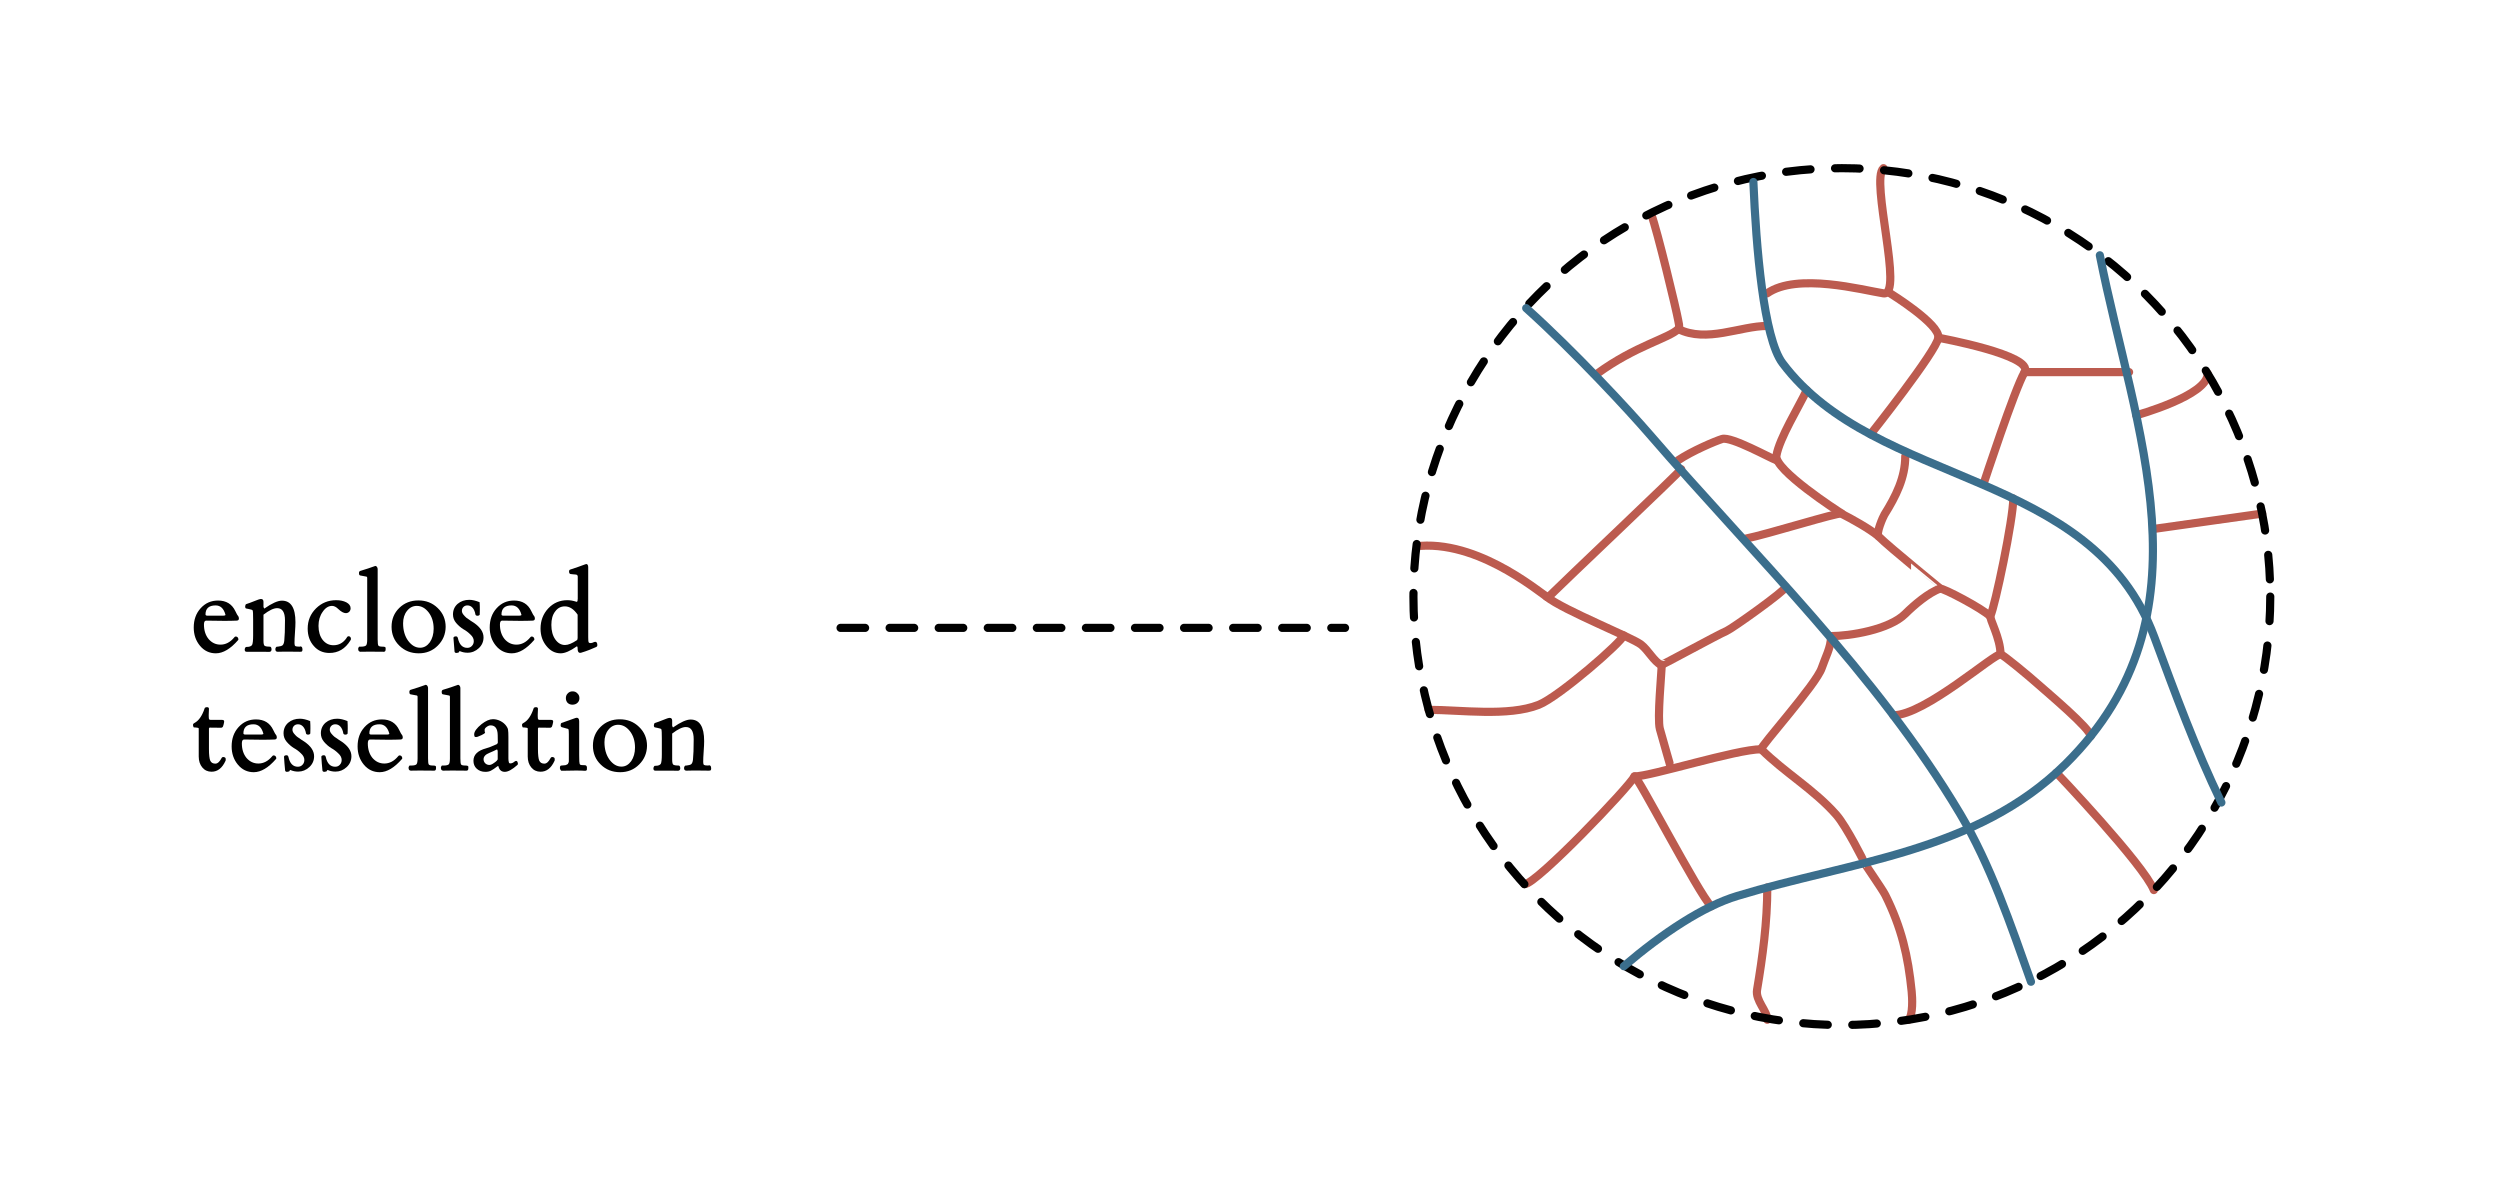 <?xml version="1.0" encoding="UTF-8" standalone="no"?>
<!DOCTYPE svg PUBLIC "-//W3C//DTD SVG 1.1//EN" "http://www.w3.org/Graphics/SVG/1.1/DTD/svg11.dtd">
<svg width="100%" height="100%" viewBox="0 0 701 333" version="1.1" xmlns="http://www.w3.org/2000/svg" xmlns:xlink="http://www.w3.org/1999/xlink" xml:space="preserve" xmlns:serif="http://www.serif.com/" style="fill-rule:evenodd;clip-rule:evenodd;stroke-linecap:round;stroke-miterlimit:1.5;">
    <rect id="et" x="0.497" y="0" width="700.169" height="332.702" style="fill:none;"/>
    <g>
        <path d="M524.52,121.754C524.52,121.754 542.984,98.484 543.509,94.706C544.033,90.929 530.044,82.275 530.044,82.275" style="fill:none;stroke:#bc5b4f;stroke-width:2.29px;"/>
        <path d="M556.304,135.331C556.304,135.331 564.916,109.062 567.692,104.338C570.468,99.614 543.523,94.706 543.523,94.706" style="fill:none;stroke:#bc5b4f;stroke-width:2.29px;"/>
        <path d="M596.996,104.338L567.692,104.338" style="fill:none;stroke:#bc5b4f;stroke-width:2.29px;"/>
        <path d="M495.502,82.256C503.879,76.36 522.327,81.348 528.124,82.256C533.922,83.165 524.376,50.305 528.124,47.156" style="fill:none;stroke:#bc5b4f;stroke-width:2.29px;"/>
        <path d="M530.886,200.562C539.742,200.562 559.437,182.955 561.024,183.484C561.92,183.782 568.701,189.412 571.191,191.623C574.199,194.295 586.227,204.377 586.227,206.425" style="fill:none;stroke:#bc5b4f;stroke-width:2.29px;"/>
        <path d="M564.525,139.787C564.525,145.603 559.364,170.155 558.119,172.644C557.718,173.447 560.942,178.892 560.942,183.472" style="fill:none;stroke:#bc5b4f;stroke-width:2.29px;"/>
        <path d="M513.228,178.366C518.717,178.366 529.773,176.577 534.25,172.1C536.628,169.722 540.872,166.1 543.995,165.059C544.77,164.801 555.931,170.679 558.084,172.832" style="fill:none;stroke:#bc5b4f;stroke-width:2.29px;"/>
        <path d="M544.059,165.051C544.102,165.016 529.881,153.543 526.759,150.42C525.926,149.588 528.062,144.828 528.393,144.296C531.598,139.161 534.236,133.943 534.236,127.934" style="fill:none;stroke:#bc5b4f;stroke-width:2.29px;"/>
        <path d="M489.267,151.088C495.82,149.776 515.41,143.577 516.313,144.028C519.063,145.403 524.194,148.271 526.568,150.234" style="fill:none;stroke:#bc5b4f;stroke-width:2.29px;"/>
        <path d="M516.455,144.005C515.248,143.28 497.444,131.734 498.104,127.778C498.918,122.9 504.466,113.977 506.619,109.382" style="fill:none;stroke:#bc5b4f;stroke-width:2.29px;"/>
        <path d="M470.6,129.027C474.495,126.43 480.844,123.731 482.886,123.086C485.39,122.295 496.537,128.53 498.086,129.027" style="fill:none;stroke:#bc5b4f;stroke-width:2.29px;"/>
        <path d="M447.856,104.764C458.643,96.87 467.953,94.907 470.67,92.191C471.069,91.791 470.661,90.379 470.553,89.731C470.13,87.19 464.628,64.335 463.027,60.175" style="fill:none;stroke:#bc5b4f;stroke-width:2.29px;"/>
        <path d="M470.6,92.259C478.527,96.223 487.982,91.396 495.502,91.396" style="fill:none;stroke:#bc5b4f;stroke-width:2.29px;"/>
        <path d="M522.832,241.992C522.634,241.952 527.831,249.347 528.653,251.001C533.188,260.125 535.026,268.019 536.032,278.017C536.199,279.676 536.483,284.619 535.12,285.982" style="fill:none;stroke:#bc5b4f;stroke-width:2.29px;"/>
        <path d="M495.549,248.832C495.549,258.668 494.24,268.194 492.68,277.54C492.173,280.576 495.549,283.423 495.549,285.939" style="fill:none;stroke:#bc5b4f;stroke-width:2.29px;"/>
        <path d="M522.832,241.992C522.825,241.872 517.799,231.784 514.899,228.477C508.709,221.419 500.376,216.613 493.852,210.09C493.335,209.574 509.268,191.93 510.817,187.315C511.764,184.496 513.41,181.548 513.41,178.611" style="fill:none;stroke:#bc5b4f;stroke-width:2.29px;"/>
        <path d="M427.517,247.913C430.744,247.913 456.812,220.695 458.305,217.71C458.767,216.787 476.31,250.631 479.821,254.142" style="fill:none;stroke:#bc5b4f;stroke-width:2.29px;"/>
        <path d="M458.305,217.71C462.855,217.71 486.877,210.09 493.852,210.09" style="fill:none;stroke:#bc5b4f;stroke-width:2.29px;"/>
        <path d="M398.351,153.057C416.122,151.849 433.66,167.924 434.096,167.487C438.25,163.333 471.406,131.998 471.406,131.554" style="fill:none;stroke:#bc5b4f;stroke-width:2.29px;"/>
        <path d="M433.611,167.284C438.49,171.188 457.622,178.727 460.173,180.754C462.236,182.393 463.733,185.448 465.781,186.471C465.985,186.573 481.714,177.942 484.094,176.943C485.671,176.281 500.738,165.536 500.738,164.574" style="fill:none;stroke:#bc5b4f;stroke-width:2.29px;"/>
        <path d="M465.938,186.381C465.938,188.564 464.64,201.455 465.428,204.412C466.259,207.53 468.47,214.945 468.43,215.06" style="fill:none;stroke:#bc5b4f;stroke-width:2.29px;"/>
        <path d="M400.576,199.038C409.584,199.038 422.881,200.993 431.44,197.64C437.108,195.421 455.238,179.612 455.238,178.157" style="fill:none;stroke:#bc5b4f;stroke-width:2.29px;"/>
        <path d="M576.602,216.671C576.602,216.671 601.08,242.399 603.94,249.574" style="fill:none;stroke:#bc5b4f;stroke-width:2.29px;"/>
        <path d="M603.94,148.311L634.325,144.005" style="fill:none;stroke:#bc5b4f;stroke-width:2.29px;"/>
        <path d="M599.007,116.446C599.007,116.446 619.135,110.903 619.029,104.764" style="fill:none;stroke:#bc5b4f;stroke-width:2.29px;"/>
        <circle cx="516.455" cy="167.284" r="120.128" style="fill:none;stroke:#000;stroke-width:2.29px;stroke-dasharray:6.88,6.88,0,0;"/>
        <path d="M491.649,51.032C492.423,69.441 494.516,94.753 499.813,101.815C526.104,136.866 586.48,131.179 604.045,178.561C609.858,194.243 615.632,210.041 622.878,225.03" style="fill:none;stroke:#3b6e8c;stroke-width:2.29px;"/>
        <path d="M455.323,270.929C466.312,261.559 477.613,254.128 487.044,251.255C518.902,241.553 554.32,238.912 579.276,214.136C621.229,172.485 598.416,120.316 588.796,71.583" style="fill:none;stroke:#3b6e8c;stroke-width:2.29px;"/>
        <path d="M427.947,86.408C441.731,98.794 457.048,115.417 462.515,121.754C491.966,155.892 526.31,188.967 549.628,228.2C558.203,242.629 563.809,259.268 569.489,275.279" style="fill:none;stroke:#3b6e8c;stroke-width:2.29px;"/>
    </g>
    <g transform="matrix(1,0,0,1,-444.352,-122.526)">
        <g transform="matrix(33.333,0,0,33.333,497.808,305.217)">
            <path d="M0.026,-0.202C0.026,-0.267 0.045,-0.321 0.084,-0.364C0.124,-0.408 0.172,-0.429 0.231,-0.429C0.3,-0.429 0.348,-0.399 0.376,-0.34C0.386,-0.318 0.395,-0.303 0.403,-0.293C0.405,-0.287 0.406,-0.282 0.406,-0.277C0.406,-0.266 0.399,-0.26 0.386,-0.26C0.362,-0.259 0.328,-0.258 0.286,-0.258C0.243,-0.258 0.191,-0.259 0.131,-0.26C0.118,-0.26 0.112,-0.249 0.112,-0.227C0.112,-0.178 0.125,-0.137 0.151,-0.105C0.178,-0.074 0.211,-0.058 0.251,-0.058C0.294,-0.058 0.333,-0.078 0.367,-0.119C0.372,-0.126 0.379,-0.128 0.387,-0.125C0.392,-0.124 0.396,-0.12 0.399,-0.114C0.402,-0.107 0.403,-0.102 0.4,-0.097C0.336,-0.023 0.273,0.015 0.212,0.015C0.159,0.015 0.114,-0.006 0.079,-0.048C0.044,-0.09 0.026,-0.141 0.026,-0.202ZM0.125,-0.311C0.125,-0.309 0.126,-0.307 0.127,-0.306C0.13,-0.304 0.132,-0.303 0.135,-0.302C0.138,-0.302 0.14,-0.302 0.142,-0.302L0.277,-0.302C0.28,-0.302 0.284,-0.302 0.288,-0.304C0.291,-0.305 0.293,-0.306 0.293,-0.308L0.293,-0.309C0.279,-0.362 0.251,-0.388 0.21,-0.388C0.153,-0.388 0.125,-0.362 0.125,-0.311Z" style="fill-rule:nonzero;"/>
        </g>
        <g transform="matrix(33.333,0,0,33.333,512.196,305.217)">
            <path d="M0.025,-0.006C0.024,-0.009 0.023,-0.012 0.023,-0.015C0.023,-0.019 0.024,-0.023 0.025,-0.027C0.028,-0.035 0.032,-0.039 0.038,-0.039L0.043,-0.039C0.064,-0.039 0.078,-0.045 0.085,-0.055C0.091,-0.066 0.094,-0.093 0.094,-0.135L0.094,-0.269C0.094,-0.314 0.093,-0.339 0.09,-0.346C0.089,-0.35 0.077,-0.354 0.056,-0.358L0.036,-0.362C0.03,-0.363 0.027,-0.369 0.027,-0.38C0.028,-0.391 0.031,-0.397 0.036,-0.399C0.05,-0.403 0.079,-0.414 0.122,-0.431C0.135,-0.436 0.145,-0.44 0.152,-0.441C0.155,-0.442 0.158,-0.442 0.16,-0.442C0.166,-0.442 0.171,-0.44 0.174,-0.438C0.179,-0.433 0.181,-0.427 0.181,-0.419L0.181,-0.376C0.181,-0.375 0.182,-0.373 0.183,-0.37C0.184,-0.368 0.185,-0.365 0.186,-0.364C0.187,-0.362 0.188,-0.361 0.189,-0.362C0.252,-0.406 0.301,-0.428 0.336,-0.428C0.412,-0.428 0.45,-0.368 0.45,-0.247C0.45,-0.228 0.449,-0.199 0.446,-0.16C0.443,-0.121 0.442,-0.091 0.442,-0.071C0.442,-0.058 0.444,-0.05 0.449,-0.046C0.454,-0.043 0.465,-0.041 0.484,-0.041C0.493,-0.045 0.5,-0.043 0.505,-0.036C0.507,-0.032 0.509,-0.026 0.509,-0.016C0.509,-0.007 0.506,-0.001 0.501,0.001C0.498,0.002 0.494,0.002 0.488,0.002C0.474,0.002 0.444,0.002 0.396,0.001L0.354,0.001C0.33,0.001 0.313,0.002 0.303,0.002L0.301,0.002C0.288,0.002 0.281,-0.005 0.281,-0.019C0.281,-0.024 0.282,-0.029 0.285,-0.034C0.288,-0.039 0.291,-0.041 0.295,-0.041L0.301,-0.041C0.321,-0.043 0.335,-0.047 0.342,-0.053C0.349,-0.06 0.354,-0.072 0.356,-0.091C0.36,-0.128 0.362,-0.185 0.362,-0.262C0.362,-0.331 0.34,-0.365 0.296,-0.365C0.267,-0.365 0.229,-0.347 0.181,-0.31L0.181,-0.092C0.181,-0.068 0.184,-0.054 0.19,-0.049C0.196,-0.044 0.211,-0.041 0.235,-0.041C0.243,-0.041 0.248,-0.034 0.249,-0.019C0.249,-0.005 0.243,0.002 0.23,0.003C0.219,0.003 0.201,0.002 0.178,0.002L0.096,0.002C0.072,0.002 0.054,0.002 0.043,0.002L0.04,0.002C0.032,0.002 0.027,-0.001 0.025,-0.006Z" style="fill-rule:nonzero;"/>
        </g>
        <g transform="matrix(33.333,0,0,33.333,529.628,305.217)">
            <path d="M0.03,-0.193C0.03,-0.26 0.053,-0.316 0.1,-0.363C0.147,-0.409 0.203,-0.432 0.27,-0.432C0.303,-0.432 0.331,-0.426 0.355,-0.414C0.379,-0.401 0.391,-0.385 0.391,-0.364C0.391,-0.352 0.387,-0.343 0.38,-0.335C0.372,-0.327 0.362,-0.323 0.351,-0.323C0.333,-0.323 0.311,-0.335 0.287,-0.358C0.27,-0.375 0.252,-0.384 0.235,-0.384C0.205,-0.384 0.178,-0.367 0.156,-0.334C0.133,-0.302 0.121,-0.262 0.121,-0.216C0.121,-0.167 0.133,-0.128 0.156,-0.098C0.18,-0.068 0.21,-0.053 0.247,-0.053C0.292,-0.053 0.329,-0.073 0.357,-0.114C0.362,-0.126 0.37,-0.131 0.38,-0.128C0.387,-0.125 0.392,-0.12 0.393,-0.112C0.394,-0.11 0.394,-0.108 0.394,-0.106C0.394,-0.102 0.392,-0.097 0.389,-0.093C0.346,-0.023 0.287,0.012 0.213,0.012C0.16,0.012 0.116,-0.007 0.082,-0.046C0.047,-0.085 0.03,-0.134 0.03,-0.193Z" style="fill-rule:nonzero;"/>
        </g>
        <g transform="matrix(33.333,0,0,33.333,544.016,305.217)">
            <path d="M0.025,-0.01C0.024,-0.014 0.023,-0.018 0.023,-0.021C0.023,-0.026 0.024,-0.03 0.026,-0.033C0.028,-0.038 0.03,-0.04 0.032,-0.041C0.034,-0.041 0.039,-0.041 0.046,-0.041C0.069,-0.041 0.084,-0.045 0.09,-0.052C0.096,-0.059 0.099,-0.076 0.099,-0.101L0.099,-0.619C0.099,-0.627 0.095,-0.631 0.088,-0.631L0.04,-0.64C0.034,-0.641 0.03,-0.647 0.03,-0.658C0.029,-0.669 0.033,-0.675 0.04,-0.678C0.087,-0.692 0.129,-0.706 0.167,-0.72L0.168,-0.72C0.173,-0.72 0.177,-0.717 0.181,-0.712C0.185,-0.706 0.187,-0.7 0.187,-0.694L0.187,-0.102C0.187,-0.073 0.189,-0.056 0.193,-0.05C0.197,-0.044 0.209,-0.041 0.23,-0.041C0.245,-0.041 0.253,-0.038 0.254,-0.031L0.254,-0.018C0.254,-0.005 0.249,0.002 0.239,0.002C0.191,0.001 0.15,0.001 0.117,0.001C0.084,0.001 0.059,0.001 0.041,0.002C0.039,0.002 0.036,0.001 0.032,-0.001C0.028,-0.004 0.026,-0.007 0.025,-0.01Z" style="fill-rule:nonzero;"/>
        </g>
        <g transform="matrix(33.333,0,0,33.333,553.081,305.217)">
            <path d="M0.032,-0.208C0.032,-0.272 0.054,-0.325 0.097,-0.367C0.14,-0.409 0.194,-0.43 0.258,-0.43C0.322,-0.43 0.376,-0.409 0.42,-0.366C0.465,-0.323 0.487,-0.27 0.487,-0.207C0.486,-0.145 0.464,-0.093 0.421,-0.05C0.377,-0.006 0.324,0.015 0.261,0.015C0.196,0.015 0.142,-0.006 0.098,-0.049C0.054,-0.091 0.032,-0.145 0.032,-0.208ZM0.129,-0.237C0.129,-0.179 0.143,-0.13 0.171,-0.091C0.2,-0.052 0.233,-0.032 0.272,-0.032C0.305,-0.032 0.332,-0.048 0.354,-0.078C0.375,-0.109 0.386,-0.147 0.386,-0.192C0.386,-0.247 0.372,-0.292 0.344,-0.329C0.316,-0.365 0.283,-0.384 0.244,-0.384C0.212,-0.384 0.184,-0.37 0.162,-0.342C0.14,-0.315 0.129,-0.279 0.129,-0.237Z" style="fill-rule:nonzero;"/>
        </g>
        <g transform="matrix(33.333,0,0,33.333,570.334,305.217)">
            <path d="M0.031,-0.312C0.031,-0.348 0.044,-0.378 0.07,-0.401C0.097,-0.424 0.13,-0.435 0.169,-0.435C0.194,-0.435 0.223,-0.428 0.255,-0.415C0.257,-0.391 0.257,-0.37 0.257,-0.351C0.257,-0.336 0.257,-0.323 0.256,-0.311C0.256,-0.309 0.254,-0.307 0.25,-0.304C0.246,-0.302 0.242,-0.301 0.238,-0.301C0.227,-0.301 0.222,-0.305 0.22,-0.311C0.216,-0.336 0.207,-0.356 0.195,-0.369C0.183,-0.382 0.169,-0.388 0.153,-0.388C0.139,-0.388 0.128,-0.384 0.119,-0.375C0.11,-0.366 0.106,-0.355 0.106,-0.342C0.106,-0.332 0.11,-0.321 0.119,-0.31C0.128,-0.299 0.136,-0.291 0.144,-0.284C0.152,-0.278 0.164,-0.27 0.18,-0.259C0.197,-0.248 0.206,-0.243 0.208,-0.241C0.261,-0.204 0.288,-0.164 0.288,-0.119C0.288,-0.084 0.275,-0.053 0.248,-0.028C0.221,-0.003 0.19,0.01 0.154,0.01C0.132,0.01 0.112,0.006 0.095,-0.001C0.091,-0.002 0.089,-0.003 0.087,-0.004C0.084,-0.001 0.081,0.003 0.079,0.008C0.069,0.011 0.062,0.012 0.059,0.012L0.058,0.012C0.049,0.011 0.044,0.006 0.044,-0.002C0.04,-0.041 0.037,-0.079 0.035,-0.114C0.035,-0.119 0.037,-0.123 0.042,-0.125C0.048,-0.128 0.055,-0.128 0.062,-0.127C0.067,-0.125 0.07,-0.121 0.072,-0.114C0.084,-0.058 0.111,-0.031 0.151,-0.031C0.167,-0.031 0.18,-0.036 0.19,-0.047C0.201,-0.058 0.206,-0.072 0.206,-0.088C0.206,-0.107 0.197,-0.126 0.178,-0.143C0.16,-0.161 0.14,-0.176 0.118,-0.188C0.097,-0.201 0.077,-0.218 0.058,-0.24C0.04,-0.261 0.031,-0.285 0.031,-0.312Z" style="fill-rule:nonzero;"/>
        </g>
        <g transform="matrix(33.333,0,0,33.333,580.799,305.217)">
            <path d="M0.026,-0.202C0.026,-0.267 0.045,-0.321 0.084,-0.364C0.124,-0.408 0.172,-0.429 0.231,-0.429C0.3,-0.429 0.348,-0.399 0.376,-0.34C0.386,-0.318 0.395,-0.303 0.403,-0.293C0.405,-0.287 0.406,-0.282 0.406,-0.277C0.406,-0.266 0.399,-0.26 0.386,-0.26C0.362,-0.259 0.328,-0.258 0.286,-0.258C0.243,-0.258 0.191,-0.259 0.131,-0.26C0.118,-0.26 0.112,-0.249 0.112,-0.227C0.112,-0.178 0.125,-0.137 0.151,-0.105C0.178,-0.074 0.211,-0.058 0.251,-0.058C0.294,-0.058 0.333,-0.078 0.367,-0.119C0.372,-0.126 0.379,-0.128 0.387,-0.125C0.392,-0.124 0.396,-0.12 0.399,-0.114C0.402,-0.107 0.403,-0.102 0.4,-0.097C0.336,-0.023 0.273,0.015 0.212,0.015C0.159,0.015 0.114,-0.006 0.079,-0.048C0.044,-0.09 0.026,-0.141 0.026,-0.202ZM0.125,-0.311C0.125,-0.309 0.126,-0.307 0.127,-0.306C0.13,-0.304 0.132,-0.303 0.135,-0.302C0.138,-0.302 0.14,-0.302 0.142,-0.302L0.277,-0.302C0.28,-0.302 0.284,-0.302 0.288,-0.304C0.291,-0.305 0.293,-0.306 0.293,-0.308L0.293,-0.309C0.279,-0.362 0.251,-0.388 0.21,-0.388C0.153,-0.388 0.125,-0.362 0.125,-0.311Z" style="fill-rule:nonzero;"/>
        </g>
        <g transform="matrix(33.333,0,0,33.333,595.187,305.217)">
            <path d="M0.022,-0.193C0.022,-0.26 0.044,-0.317 0.087,-0.363C0.13,-0.409 0.184,-0.432 0.248,-0.432C0.27,-0.432 0.295,-0.428 0.323,-0.419C0.325,-0.419 0.326,-0.419 0.327,-0.418C0.328,-0.418 0.329,-0.419 0.33,-0.42C0.331,-0.422 0.331,-0.423 0.332,-0.424C0.333,-0.424 0.333,-0.426 0.333,-0.428C0.334,-0.431 0.334,-0.432 0.334,-0.433C0.334,-0.434 0.334,-0.435 0.334,-0.438C0.335,-0.44 0.335,-0.441 0.335,-0.442L0.335,-0.632C0.333,-0.639 0.331,-0.643 0.33,-0.644C0.327,-0.646 0.322,-0.647 0.315,-0.648C0.308,-0.649 0.3,-0.65 0.292,-0.65C0.283,-0.651 0.278,-0.651 0.275,-0.652C0.267,-0.653 0.263,-0.659 0.262,-0.67C0.261,-0.682 0.265,-0.689 0.276,-0.691C0.323,-0.706 0.364,-0.721 0.399,-0.734C0.402,-0.735 0.405,-0.736 0.408,-0.736C0.412,-0.736 0.415,-0.734 0.417,-0.731C0.421,-0.727 0.423,-0.72 0.423,-0.711L0.423,-0.121C0.423,-0.098 0.424,-0.083 0.427,-0.078C0.429,-0.073 0.435,-0.071 0.444,-0.071C0.451,-0.071 0.461,-0.074 0.473,-0.08C0.479,-0.082 0.484,-0.082 0.488,-0.081C0.492,-0.08 0.495,-0.075 0.498,-0.068C0.499,-0.063 0.5,-0.058 0.5,-0.054C0.5,-0.047 0.497,-0.042 0.492,-0.039C0.453,-0.021 0.41,-0.004 0.363,0.01C0.351,0.013 0.344,0.01 0.339,0.002C0.335,-0.007 0.333,-0.016 0.334,-0.026C0.334,-0.03 0.334,-0.034 0.333,-0.037C0.332,-0.04 0.331,-0.042 0.33,-0.043C0.329,-0.044 0.327,-0.044 0.326,-0.043C0.271,-0.004 0.226,0.015 0.192,0.015C0.145,0.015 0.105,-0.005 0.072,-0.046C0.038,-0.087 0.022,-0.136 0.022,-0.193ZM0.113,-0.224C0.113,-0.174 0.124,-0.133 0.146,-0.102C0.168,-0.071 0.195,-0.055 0.228,-0.055C0.255,-0.055 0.288,-0.069 0.327,-0.095C0.33,-0.095 0.333,-0.101 0.334,-0.113L0.334,-0.31C0.302,-0.357 0.266,-0.38 0.227,-0.38C0.193,-0.38 0.166,-0.366 0.145,-0.337C0.123,-0.309 0.113,-0.271 0.113,-0.224Z" style="fill-rule:nonzero;"/>
        </g>
        <g transform="matrix(33.333,0,0,33.333,497.808,338.551)">
            <path d="M0.021,-0.39C0.023,-0.393 0.027,-0.396 0.032,-0.399C0.068,-0.418 0.096,-0.458 0.117,-0.52C0.118,-0.528 0.125,-0.531 0.137,-0.532L0.138,-0.532C0.149,-0.532 0.154,-0.527 0.154,-0.518C0.153,-0.497 0.152,-0.479 0.152,-0.465C0.152,-0.45 0.153,-0.44 0.154,-0.433C0.154,-0.43 0.158,-0.427 0.166,-0.425L0.265,-0.425C0.277,-0.425 0.282,-0.42 0.282,-0.412C0.282,-0.409 0.282,-0.406 0.281,-0.403C0.279,-0.393 0.277,-0.382 0.272,-0.369C0.268,-0.362 0.261,-0.358 0.252,-0.359L0.163,-0.36C0.159,-0.361 0.156,-0.359 0.154,-0.353L0.154,-0.181C0.154,-0.131 0.158,-0.098 0.165,-0.082C0.173,-0.065 0.187,-0.057 0.208,-0.057C0.227,-0.057 0.244,-0.073 0.261,-0.105C0.264,-0.111 0.269,-0.113 0.276,-0.113C0.283,-0.112 0.288,-0.11 0.292,-0.106C0.294,-0.104 0.295,-0.1 0.295,-0.094C0.295,-0.087 0.295,-0.083 0.294,-0.082C0.266,-0.02 0.227,0.011 0.176,0.011C0.144,0.011 0.118,-0.001 0.098,-0.025C0.078,-0.049 0.068,-0.08 0.068,-0.117L0.068,-0.353C0.068,-0.356 0.065,-0.358 0.058,-0.359C0.054,-0.36 0.048,-0.36 0.042,-0.361C0.035,-0.361 0.03,-0.362 0.026,-0.362C0.022,-0.369 0.02,-0.375 0.02,-0.381C0.02,-0.385 0.02,-0.388 0.021,-0.39Z" style="fill-rule:nonzero;"/>
        </g>
        <g transform="matrix(33.333,0,0,33.333,508.436,338.551)">
            <path d="M0.026,-0.202C0.026,-0.267 0.045,-0.321 0.084,-0.364C0.124,-0.408 0.172,-0.429 0.231,-0.429C0.3,-0.429 0.348,-0.399 0.376,-0.34C0.386,-0.318 0.395,-0.303 0.403,-0.293C0.405,-0.287 0.406,-0.282 0.406,-0.277C0.406,-0.266 0.399,-0.26 0.386,-0.26C0.362,-0.259 0.328,-0.258 0.286,-0.258C0.243,-0.258 0.191,-0.259 0.131,-0.26C0.118,-0.26 0.112,-0.249 0.112,-0.227C0.112,-0.178 0.125,-0.137 0.151,-0.105C0.178,-0.074 0.211,-0.058 0.251,-0.058C0.294,-0.058 0.333,-0.078 0.367,-0.119C0.372,-0.126 0.379,-0.128 0.387,-0.125C0.392,-0.124 0.396,-0.12 0.399,-0.114C0.402,-0.107 0.403,-0.102 0.4,-0.097C0.336,-0.023 0.273,0.015 0.212,0.015C0.159,0.015 0.114,-0.006 0.079,-0.048C0.044,-0.09 0.026,-0.141 0.026,-0.202ZM0.125,-0.311C0.125,-0.309 0.126,-0.307 0.127,-0.306C0.13,-0.304 0.132,-0.303 0.135,-0.302C0.138,-0.302 0.14,-0.302 0.142,-0.302L0.277,-0.302C0.28,-0.302 0.284,-0.302 0.288,-0.304C0.291,-0.305 0.293,-0.306 0.293,-0.308L0.293,-0.309C0.279,-0.362 0.251,-0.388 0.21,-0.388C0.153,-0.388 0.125,-0.362 0.125,-0.311Z" style="fill-rule:nonzero;"/>
        </g>
        <g transform="matrix(33.333,0,0,33.333,522.824,338.551)">
            <path d="M0.031,-0.312C0.031,-0.348 0.044,-0.378 0.07,-0.401C0.097,-0.424 0.13,-0.435 0.169,-0.435C0.194,-0.435 0.223,-0.428 0.255,-0.415C0.257,-0.391 0.257,-0.37 0.257,-0.351C0.257,-0.336 0.257,-0.323 0.256,-0.311C0.256,-0.309 0.254,-0.307 0.25,-0.304C0.246,-0.302 0.242,-0.301 0.238,-0.301C0.227,-0.301 0.222,-0.305 0.22,-0.311C0.216,-0.336 0.207,-0.356 0.195,-0.369C0.183,-0.382 0.169,-0.388 0.153,-0.388C0.139,-0.388 0.128,-0.384 0.119,-0.375C0.11,-0.366 0.106,-0.355 0.106,-0.342C0.106,-0.332 0.11,-0.321 0.119,-0.31C0.128,-0.299 0.136,-0.291 0.144,-0.284C0.152,-0.278 0.164,-0.27 0.18,-0.259C0.197,-0.248 0.206,-0.243 0.208,-0.241C0.261,-0.204 0.288,-0.164 0.288,-0.119C0.288,-0.084 0.275,-0.053 0.248,-0.028C0.221,-0.003 0.19,0.01 0.154,0.01C0.132,0.01 0.112,0.006 0.095,-0.001C0.091,-0.002 0.089,-0.003 0.087,-0.004C0.084,-0.001 0.081,0.003 0.079,0.008C0.069,0.011 0.062,0.012 0.059,0.012L0.058,0.012C0.049,0.011 0.044,0.006 0.044,-0.002C0.04,-0.041 0.037,-0.079 0.035,-0.114C0.035,-0.119 0.037,-0.123 0.042,-0.125C0.048,-0.128 0.055,-0.128 0.062,-0.127C0.067,-0.125 0.07,-0.121 0.072,-0.114C0.084,-0.058 0.111,-0.031 0.151,-0.031C0.167,-0.031 0.18,-0.036 0.19,-0.047C0.201,-0.058 0.206,-0.072 0.206,-0.088C0.206,-0.107 0.197,-0.126 0.178,-0.143C0.16,-0.161 0.14,-0.176 0.118,-0.188C0.097,-0.201 0.077,-0.218 0.058,-0.24C0.04,-0.261 0.031,-0.285 0.031,-0.312Z" style="fill-rule:nonzero;"/>
        </g>
        <g transform="matrix(33.333,0,0,33.333,533.29,338.551)">
            <path d="M0.031,-0.312C0.031,-0.348 0.044,-0.378 0.07,-0.401C0.097,-0.424 0.13,-0.435 0.169,-0.435C0.194,-0.435 0.223,-0.428 0.255,-0.415C0.257,-0.391 0.257,-0.37 0.257,-0.351C0.257,-0.336 0.257,-0.323 0.256,-0.311C0.256,-0.309 0.254,-0.307 0.25,-0.304C0.246,-0.302 0.242,-0.301 0.238,-0.301C0.227,-0.301 0.222,-0.305 0.22,-0.311C0.216,-0.336 0.207,-0.356 0.195,-0.369C0.183,-0.382 0.169,-0.388 0.153,-0.388C0.139,-0.388 0.128,-0.384 0.119,-0.375C0.11,-0.366 0.106,-0.355 0.106,-0.342C0.106,-0.332 0.11,-0.321 0.119,-0.31C0.128,-0.299 0.136,-0.291 0.144,-0.284C0.152,-0.278 0.164,-0.27 0.18,-0.259C0.197,-0.248 0.206,-0.243 0.208,-0.241C0.261,-0.204 0.288,-0.164 0.288,-0.119C0.288,-0.084 0.275,-0.053 0.248,-0.028C0.221,-0.003 0.19,0.01 0.154,0.01C0.132,0.01 0.112,0.006 0.095,-0.001C0.091,-0.002 0.089,-0.003 0.087,-0.004C0.084,-0.001 0.081,0.003 0.079,0.008C0.069,0.011 0.062,0.012 0.059,0.012L0.058,0.012C0.049,0.011 0.044,0.006 0.044,-0.002C0.04,-0.041 0.037,-0.079 0.035,-0.114C0.035,-0.119 0.037,-0.123 0.042,-0.125C0.048,-0.128 0.055,-0.128 0.062,-0.127C0.067,-0.125 0.07,-0.121 0.072,-0.114C0.084,-0.058 0.111,-0.031 0.151,-0.031C0.167,-0.031 0.18,-0.036 0.19,-0.047C0.201,-0.058 0.206,-0.072 0.206,-0.088C0.206,-0.107 0.197,-0.126 0.178,-0.143C0.16,-0.161 0.14,-0.176 0.118,-0.188C0.097,-0.201 0.077,-0.218 0.058,-0.24C0.04,-0.261 0.031,-0.285 0.031,-0.312Z" style="fill-rule:nonzero;"/>
        </g>
        <g transform="matrix(33.333,0,0,33.333,543.755,338.551)">
            <path d="M0.026,-0.202C0.026,-0.267 0.045,-0.321 0.084,-0.364C0.124,-0.408 0.172,-0.429 0.231,-0.429C0.3,-0.429 0.348,-0.399 0.376,-0.34C0.386,-0.318 0.395,-0.303 0.403,-0.293C0.405,-0.287 0.406,-0.282 0.406,-0.277C0.406,-0.266 0.399,-0.26 0.386,-0.26C0.362,-0.259 0.328,-0.258 0.286,-0.258C0.243,-0.258 0.191,-0.259 0.131,-0.26C0.118,-0.26 0.112,-0.249 0.112,-0.227C0.112,-0.178 0.125,-0.137 0.151,-0.105C0.178,-0.074 0.211,-0.058 0.251,-0.058C0.294,-0.058 0.333,-0.078 0.367,-0.119C0.372,-0.126 0.379,-0.128 0.387,-0.125C0.392,-0.124 0.396,-0.12 0.399,-0.114C0.402,-0.107 0.403,-0.102 0.4,-0.097C0.336,-0.023 0.273,0.015 0.212,0.015C0.159,0.015 0.114,-0.006 0.079,-0.048C0.044,-0.09 0.026,-0.141 0.026,-0.202ZM0.125,-0.311C0.125,-0.309 0.126,-0.307 0.127,-0.306C0.13,-0.304 0.132,-0.303 0.135,-0.302C0.138,-0.302 0.14,-0.302 0.142,-0.302L0.277,-0.302C0.28,-0.302 0.284,-0.302 0.288,-0.304C0.291,-0.305 0.293,-0.306 0.293,-0.308L0.293,-0.309C0.279,-0.362 0.251,-0.388 0.21,-0.388C0.153,-0.388 0.125,-0.362 0.125,-0.311Z" style="fill-rule:nonzero;"/>
        </g>
        <g transform="matrix(33.333,0,0,33.333,558.143,338.551)">
            <path d="M0.025,-0.01C0.024,-0.014 0.023,-0.018 0.023,-0.021C0.023,-0.026 0.024,-0.03 0.026,-0.033C0.028,-0.038 0.03,-0.04 0.032,-0.041C0.034,-0.041 0.039,-0.041 0.046,-0.041C0.069,-0.041 0.084,-0.045 0.09,-0.052C0.096,-0.059 0.099,-0.076 0.099,-0.101L0.099,-0.619C0.099,-0.627 0.095,-0.631 0.088,-0.631L0.04,-0.64C0.034,-0.641 0.03,-0.647 0.03,-0.658C0.029,-0.669 0.033,-0.675 0.04,-0.678C0.087,-0.692 0.129,-0.706 0.167,-0.72L0.168,-0.72C0.173,-0.72 0.177,-0.717 0.181,-0.712C0.185,-0.706 0.187,-0.7 0.187,-0.694L0.187,-0.102C0.187,-0.073 0.189,-0.056 0.193,-0.05C0.197,-0.044 0.209,-0.041 0.23,-0.041C0.245,-0.041 0.253,-0.038 0.254,-0.031L0.254,-0.018C0.254,-0.005 0.249,0.002 0.239,0.002C0.191,0.001 0.15,0.001 0.117,0.001C0.084,0.001 0.059,0.001 0.041,0.002C0.039,0.002 0.036,0.001 0.032,-0.001C0.028,-0.004 0.026,-0.007 0.025,-0.01Z" style="fill-rule:nonzero;"/>
        </g>
        <g transform="matrix(33.333,0,0,33.333,567.209,338.551)">
            <path d="M0.025,-0.01C0.024,-0.014 0.023,-0.018 0.023,-0.021C0.023,-0.026 0.024,-0.03 0.026,-0.033C0.028,-0.038 0.03,-0.04 0.032,-0.041C0.034,-0.041 0.039,-0.041 0.046,-0.041C0.069,-0.041 0.084,-0.045 0.09,-0.052C0.096,-0.059 0.099,-0.076 0.099,-0.101L0.099,-0.619C0.099,-0.627 0.095,-0.631 0.088,-0.631L0.04,-0.64C0.034,-0.641 0.03,-0.647 0.03,-0.658C0.029,-0.669 0.033,-0.675 0.04,-0.678C0.087,-0.692 0.129,-0.706 0.167,-0.72L0.168,-0.72C0.173,-0.72 0.177,-0.717 0.181,-0.712C0.185,-0.706 0.187,-0.7 0.187,-0.694L0.187,-0.102C0.187,-0.073 0.189,-0.056 0.193,-0.05C0.197,-0.044 0.209,-0.041 0.23,-0.041C0.245,-0.041 0.253,-0.038 0.254,-0.031L0.254,-0.018C0.254,-0.005 0.249,0.002 0.239,0.002C0.191,0.001 0.15,0.001 0.117,0.001C0.084,0.001 0.059,0.001 0.041,0.002C0.039,0.002 0.036,0.001 0.032,-0.001C0.028,-0.004 0.026,-0.007 0.025,-0.01Z" style="fill-rule:nonzero;"/>
        </g>
        <g transform="matrix(33.333,0,0,33.333,576.275,338.551)">
            <path d="M0.025,-0.081C0.025,-0.132 0.061,-0.167 0.132,-0.186C0.152,-0.191 0.182,-0.203 0.222,-0.221C0.227,-0.226 0.23,-0.231 0.23,-0.234L0.229,-0.297C0.228,-0.352 0.208,-0.379 0.169,-0.379C0.159,-0.379 0.148,-0.375 0.136,-0.366C0.125,-0.358 0.119,-0.35 0.119,-0.341C0.119,-0.33 0.12,-0.322 0.123,-0.316C0.119,-0.311 0.109,-0.305 0.093,-0.297C0.076,-0.289 0.065,-0.285 0.06,-0.283C0.051,-0.28 0.043,-0.28 0.038,-0.282C0.033,-0.285 0.031,-0.292 0.031,-0.303C0.031,-0.327 0.052,-0.356 0.094,-0.39C0.129,-0.417 0.16,-0.431 0.189,-0.431C0.21,-0.431 0.232,-0.426 0.253,-0.415C0.274,-0.404 0.29,-0.39 0.302,-0.373C0.31,-0.362 0.315,-0.351 0.316,-0.341C0.318,-0.331 0.319,-0.31 0.319,-0.279L0.319,-0.102C0.319,-0.089 0.32,-0.079 0.322,-0.072C0.323,-0.065 0.325,-0.062 0.327,-0.061C0.329,-0.06 0.332,-0.059 0.335,-0.059C0.348,-0.059 0.36,-0.065 0.373,-0.076C0.378,-0.079 0.382,-0.08 0.385,-0.08C0.391,-0.079 0.396,-0.074 0.397,-0.066C0.398,-0.063 0.399,-0.061 0.399,-0.058C0.399,-0.054 0.398,-0.05 0.396,-0.047C0.351,-0.007 0.316,0.012 0.289,0.012C0.261,0.012 0.243,-0.003 0.235,-0.034C0.234,-0.038 0.232,-0.038 0.227,-0.035C0.204,-0.017 0.186,-0.005 0.172,0.002C0.159,0.009 0.143,0.012 0.125,0.012C0.096,0.012 0.072,0.003 0.053,-0.014C0.034,-0.031 0.025,-0.054 0.025,-0.081ZM0.16,-0.148C0.127,-0.135 0.11,-0.117 0.11,-0.094C0.11,-0.081 0.115,-0.069 0.124,-0.06C0.133,-0.051 0.145,-0.046 0.159,-0.046C0.169,-0.046 0.182,-0.051 0.198,-0.063C0.215,-0.074 0.225,-0.084 0.229,-0.093L0.229,-0.16C0.229,-0.165 0.228,-0.169 0.227,-0.172C0.225,-0.174 0.224,-0.176 0.222,-0.176L0.221,-0.176C0.204,-0.167 0.184,-0.158 0.16,-0.148Z" style="fill-rule:nonzero;"/>
        </g>
        <g transform="matrix(33.333,0,0,33.333,590.061,338.551)">
            <path d="M0.021,-0.39C0.023,-0.393 0.027,-0.396 0.032,-0.399C0.068,-0.418 0.096,-0.458 0.117,-0.52C0.118,-0.528 0.125,-0.531 0.137,-0.532L0.138,-0.532C0.149,-0.532 0.154,-0.527 0.154,-0.518C0.153,-0.497 0.152,-0.479 0.152,-0.465C0.152,-0.45 0.153,-0.44 0.154,-0.433C0.154,-0.43 0.158,-0.427 0.166,-0.425L0.265,-0.425C0.277,-0.425 0.282,-0.42 0.282,-0.412C0.282,-0.409 0.282,-0.406 0.281,-0.403C0.279,-0.393 0.277,-0.382 0.272,-0.369C0.268,-0.362 0.261,-0.358 0.252,-0.359L0.163,-0.36C0.159,-0.361 0.156,-0.359 0.154,-0.353L0.154,-0.181C0.154,-0.131 0.158,-0.098 0.165,-0.082C0.173,-0.065 0.187,-0.057 0.208,-0.057C0.227,-0.057 0.244,-0.073 0.261,-0.105C0.264,-0.111 0.269,-0.113 0.276,-0.113C0.283,-0.112 0.288,-0.11 0.292,-0.106C0.294,-0.104 0.295,-0.1 0.295,-0.094C0.295,-0.087 0.295,-0.083 0.294,-0.082C0.266,-0.02 0.227,0.011 0.176,0.011C0.144,0.011 0.118,-0.001 0.098,-0.025C0.078,-0.049 0.068,-0.08 0.068,-0.117L0.068,-0.353C0.068,-0.356 0.065,-0.358 0.058,-0.359C0.054,-0.36 0.048,-0.36 0.042,-0.361C0.035,-0.361 0.03,-0.362 0.026,-0.362C0.022,-0.369 0.02,-0.375 0.02,-0.381C0.02,-0.385 0.02,-0.388 0.021,-0.39Z" style="fill-rule:nonzero;"/>
        </g>
        <g transform="matrix(33.333,0,0,33.333,600.689,338.551)">
            <path d="M0.02,-0.017L0.02,-0.022C0.02,-0.035 0.024,-0.041 0.032,-0.041L0.065,-0.044C0.069,-0.045 0.073,-0.046 0.076,-0.048C0.08,-0.051 0.082,-0.052 0.084,-0.052C0.087,-0.053 0.088,-0.055 0.089,-0.059C0.09,-0.063 0.091,-0.065 0.093,-0.066C0.094,-0.067 0.094,-0.071 0.095,-0.077C0.095,-0.084 0.095,-0.088 0.095,-0.091L0.095,-0.304C0.095,-0.328 0.094,-0.342 0.092,-0.346C0.09,-0.349 0.085,-0.351 0.074,-0.353C0.073,-0.353 0.06,-0.357 0.035,-0.364C0.029,-0.366 0.026,-0.371 0.026,-0.38C0.026,-0.389 0.028,-0.396 0.033,-0.399C0.076,-0.415 0.115,-0.429 0.151,-0.441C0.155,-0.442 0.159,-0.443 0.162,-0.443C0.175,-0.443 0.182,-0.433 0.182,-0.412L0.182,-0.128C0.182,-0.103 0.182,-0.086 0.183,-0.077C0.184,-0.061 0.186,-0.052 0.19,-0.049C0.194,-0.045 0.205,-0.044 0.224,-0.044L0.228,-0.044C0.239,-0.044 0.245,-0.039 0.247,-0.028L0.247,-0.01C0.247,-0.001 0.242,0.003 0.232,0.003C0.231,0.003 0.229,0.003 0.227,0.003C0.212,0.002 0.188,0.001 0.156,0.001C0.124,0.001 0.083,0.002 0.034,0.003C0.032,0.003 0.029,0.001 0.026,-0.003C0.023,-0.008 0.021,-0.012 0.02,-0.017ZM0.085,-0.568C0.075,-0.579 0.07,-0.592 0.07,-0.608C0.07,-0.624 0.075,-0.637 0.086,-0.648C0.097,-0.66 0.111,-0.665 0.126,-0.665C0.143,-0.665 0.156,-0.66 0.167,-0.648C0.179,-0.637 0.184,-0.624 0.184,-0.607C0.184,-0.591 0.178,-0.578 0.167,-0.568C0.156,-0.558 0.142,-0.553 0.125,-0.553C0.109,-0.553 0.096,-0.558 0.085,-0.568Z" style="fill-rule:nonzero;"/>
        </g>
        <g transform="matrix(33.333,0,0,33.333,609.543,338.551)">
            <path d="M0.032,-0.208C0.032,-0.272 0.054,-0.325 0.097,-0.367C0.14,-0.409 0.194,-0.43 0.258,-0.43C0.322,-0.43 0.376,-0.409 0.42,-0.366C0.465,-0.323 0.487,-0.27 0.487,-0.207C0.486,-0.145 0.464,-0.093 0.421,-0.05C0.377,-0.006 0.324,0.015 0.261,0.015C0.196,0.015 0.142,-0.006 0.098,-0.049C0.054,-0.091 0.032,-0.145 0.032,-0.208ZM0.129,-0.237C0.129,-0.179 0.143,-0.13 0.171,-0.091C0.2,-0.052 0.233,-0.032 0.272,-0.032C0.305,-0.032 0.332,-0.048 0.354,-0.078C0.375,-0.109 0.386,-0.147 0.386,-0.192C0.386,-0.247 0.372,-0.292 0.344,-0.329C0.316,-0.365 0.283,-0.384 0.244,-0.384C0.212,-0.384 0.184,-0.37 0.162,-0.342C0.14,-0.315 0.129,-0.279 0.129,-0.237Z" style="fill-rule:nonzero;"/>
        </g>
        <g transform="matrix(33.333,0,0,33.333,626.796,338.551)">
            <path d="M0.025,-0.006C0.024,-0.009 0.023,-0.012 0.023,-0.015C0.023,-0.019 0.024,-0.023 0.025,-0.027C0.028,-0.035 0.032,-0.039 0.038,-0.039L0.043,-0.039C0.064,-0.039 0.078,-0.045 0.085,-0.055C0.091,-0.066 0.094,-0.093 0.094,-0.135L0.094,-0.269C0.094,-0.314 0.093,-0.339 0.09,-0.346C0.089,-0.35 0.077,-0.354 0.056,-0.358L0.036,-0.362C0.03,-0.363 0.027,-0.369 0.027,-0.38C0.028,-0.391 0.031,-0.397 0.036,-0.399C0.05,-0.403 0.079,-0.414 0.122,-0.431C0.135,-0.436 0.145,-0.44 0.152,-0.441C0.155,-0.442 0.158,-0.442 0.16,-0.442C0.166,-0.442 0.171,-0.44 0.174,-0.438C0.179,-0.433 0.181,-0.427 0.181,-0.419L0.181,-0.376C0.181,-0.375 0.182,-0.373 0.183,-0.37C0.184,-0.368 0.185,-0.365 0.186,-0.364C0.187,-0.362 0.188,-0.361 0.189,-0.362C0.252,-0.406 0.301,-0.428 0.336,-0.428C0.412,-0.428 0.45,-0.368 0.45,-0.247C0.45,-0.228 0.449,-0.199 0.446,-0.16C0.443,-0.121 0.442,-0.091 0.442,-0.071C0.442,-0.058 0.444,-0.05 0.449,-0.046C0.454,-0.043 0.465,-0.041 0.484,-0.041C0.493,-0.045 0.5,-0.043 0.505,-0.036C0.507,-0.032 0.509,-0.026 0.509,-0.016C0.509,-0.007 0.506,-0.001 0.501,0.001C0.498,0.002 0.494,0.002 0.488,0.002C0.474,0.002 0.444,0.002 0.396,0.001L0.354,0.001C0.33,0.001 0.313,0.002 0.303,0.002L0.301,0.002C0.288,0.002 0.281,-0.005 0.281,-0.019C0.281,-0.024 0.282,-0.029 0.285,-0.034C0.288,-0.039 0.291,-0.041 0.295,-0.041L0.301,-0.041C0.321,-0.043 0.335,-0.047 0.342,-0.053C0.349,-0.06 0.354,-0.072 0.356,-0.091C0.36,-0.128 0.362,-0.185 0.362,-0.262C0.362,-0.331 0.34,-0.365 0.296,-0.365C0.267,-0.365 0.229,-0.347 0.181,-0.31L0.181,-0.092C0.181,-0.068 0.184,-0.054 0.19,-0.049C0.196,-0.044 0.211,-0.041 0.235,-0.041C0.243,-0.041 0.248,-0.034 0.249,-0.019C0.249,-0.005 0.243,0.002 0.23,0.003C0.219,0.003 0.201,0.002 0.178,0.002L0.096,0.002C0.072,0.002 0.054,0.002 0.043,0.002L0.04,0.002C0.032,0.002 0.027,-0.001 0.025,-0.006Z" style="fill-rule:nonzero;"/>
        </g>
    </g>
    <path d="M235.693,176.058L377.151,176.058" style="fill:none;stroke:#000;stroke-width:2.29px;stroke-dasharray:6.88,6.88,0,0;"/>
</svg>

